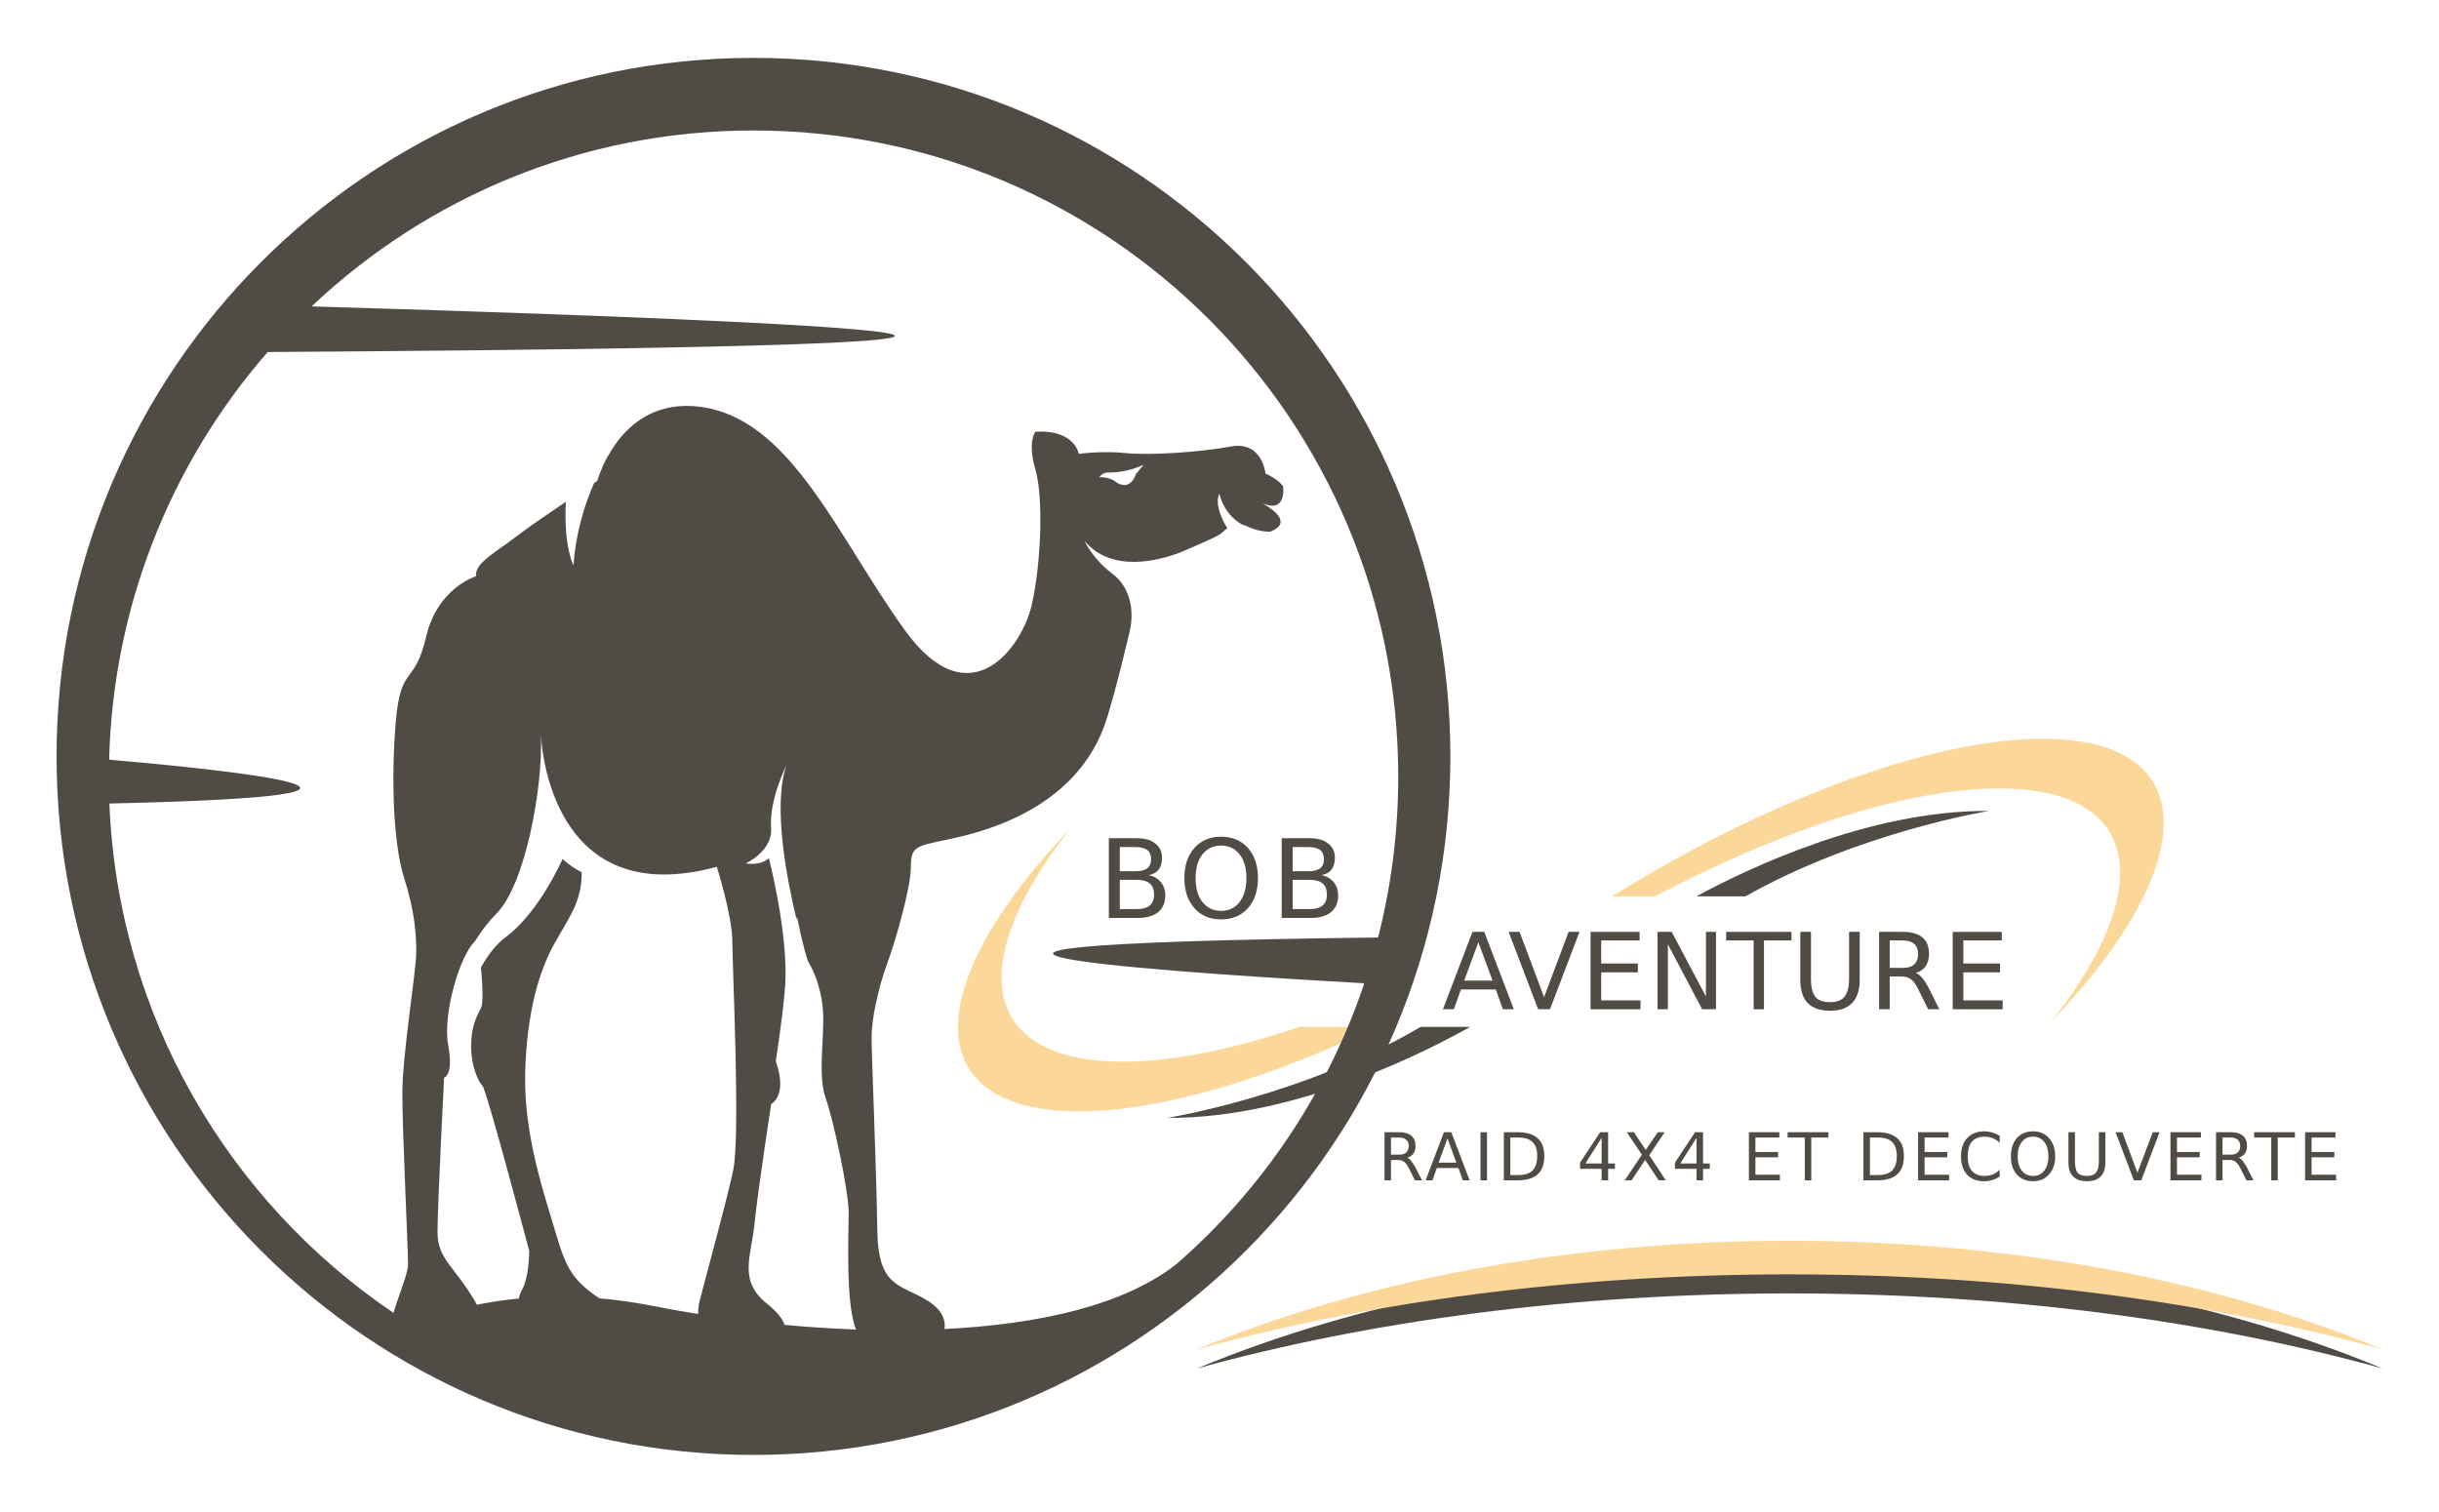 <?xml version="1.0" encoding="UTF-8"?>
<svg xmlns="http://www.w3.org/2000/svg" xmlns:xlink="http://www.w3.org/1999/xlink" width="129px" height="80px" viewBox="0 0 129 80" version="1.1">
<defs>
<g>
<symbol overflow="visible" id="glyph0-0">
<path style="stroke:none;" d="M 0.281 1.016 L 0.281 -4.078 L 3.172 -4.078 L 3.172 1.016 Z M 0.609 0.703 L 2.844 0.703 L 2.844 -3.75 L 0.609 -3.75 Z M 0.609 0.703 "/>
</symbol>
<symbol overflow="visible" id="glyph0-1">
<path style="stroke:none;" d="M 1.141 -2.016 L 1.141 -0.469 L 2.047 -0.469 C 2.348 -0.469 2.57 -0.531 2.719 -0.656 C 2.875 -0.781 2.953 -0.973 2.953 -1.234 C 2.953 -1.504 2.875 -1.703 2.719 -1.828 C 2.57 -1.953 2.348 -2.016 2.047 -2.016 Z M 1.141 -3.75 L 1.141 -2.469 L 1.969 -2.469 C 2.25 -2.469 2.457 -2.52 2.594 -2.625 C 2.727 -2.727 2.797 -2.891 2.797 -3.109 C 2.797 -3.328 2.727 -3.488 2.594 -3.594 C 2.457 -3.695 2.25 -3.75 1.969 -3.75 Z M 0.562 -4.219 L 2.016 -4.219 C 2.453 -4.219 2.785 -4.125 3.016 -3.938 C 3.254 -3.758 3.375 -3.504 3.375 -3.172 C 3.375 -2.91 3.312 -2.703 3.188 -2.547 C 3.07 -2.398 2.895 -2.305 2.656 -2.266 C 2.938 -2.211 3.156 -2.086 3.312 -1.891 C 3.469 -1.703 3.547 -1.469 3.547 -1.188 C 3.547 -0.801 3.414 -0.504 3.156 -0.297 C 2.906 -0.098 2.547 0 2.078 0 L 0.562 0 Z M 0.562 -4.219 "/>
</symbol>
<symbol overflow="visible" id="glyph0-2">
<path style="stroke:none;" d="M 2.266 -3.828 C 1.859 -3.828 1.531 -3.672 1.281 -3.359 C 1.039 -3.055 0.922 -2.641 0.922 -2.109 C 0.922 -1.578 1.039 -1.156 1.281 -0.844 C 1.531 -0.531 1.859 -0.375 2.266 -0.375 C 2.68 -0.375 3.008 -0.531 3.25 -0.844 C 3.488 -1.156 3.609 -1.578 3.609 -2.109 C 3.609 -2.641 3.488 -3.055 3.25 -3.359 C 3.008 -3.672 2.68 -3.828 2.266 -3.828 Z M 2.266 -4.297 C 2.859 -4.297 3.332 -4.098 3.688 -3.703 C 4.039 -3.305 4.219 -2.773 4.219 -2.109 C 4.219 -1.441 4.039 -0.91 3.688 -0.516 C 3.332 -0.117 2.859 0.078 2.266 0.078 C 1.68 0.078 1.211 -0.117 0.859 -0.516 C 0.504 -0.91 0.328 -1.441 0.328 -2.109 C 0.328 -2.773 0.504 -3.305 0.859 -3.703 C 1.211 -4.098 1.68 -4.297 2.266 -4.297 Z M 2.266 -4.297 "/>
</symbol>
<symbol overflow="visible" id="glyph1-0">
<path style="stroke:none;" d="M 0.172 0.625 L 0.172 -2.469 L 1.922 -2.469 L 1.922 0.625 Z M 0.375 0.422 L 1.719 0.422 L 1.719 -2.266 L 0.375 -2.266 Z M 0.375 0.422 "/>
</symbol>
<symbol overflow="visible" id="glyph1-1">
<path style="stroke:none;" d="M 1.547 -1.203 C 1.617 -1.172 1.688 -1.113 1.75 -1.031 C 1.82 -0.945 1.895 -0.836 1.969 -0.703 L 2.328 0 L 1.953 0 L 1.625 -0.656 C 1.539 -0.82 1.457 -0.93 1.375 -0.984 C 1.301 -1.047 1.195 -1.078 1.062 -1.078 L 0.688 -1.078 L 0.688 0 L 0.344 0 L 0.344 -2.547 L 1.125 -2.547 C 1.406 -2.547 1.617 -2.484 1.766 -2.359 C 1.91 -2.242 1.984 -2.062 1.984 -1.812 C 1.984 -1.656 1.945 -1.523 1.875 -1.422 C 1.801 -1.316 1.691 -1.242 1.547 -1.203 Z M 0.688 -2.266 L 0.688 -1.359 L 1.125 -1.359 C 1.281 -1.359 1.398 -1.395 1.484 -1.469 C 1.578 -1.551 1.625 -1.664 1.625 -1.812 C 1.625 -1.969 1.578 -2.082 1.484 -2.156 C 1.398 -2.227 1.281 -2.266 1.125 -2.266 Z M 0.688 -2.266 "/>
</symbol>
<symbol overflow="visible" id="glyph1-2">
<path style="stroke:none;" d="M 1.188 -2.219 L 0.719 -0.938 L 1.656 -0.938 Z M 1 -2.547 L 1.391 -2.547 L 2.359 0 L 2 0 L 1.766 -0.656 L 0.625 -0.656 L 0.391 0 L 0.031 0 Z M 1 -2.547 "/>
</symbol>
<symbol overflow="visible" id="glyph1-3">
<path style="stroke:none;" d="M 0.344 -2.547 L 0.688 -2.547 L 0.688 0 L 0.344 0 Z M 0.344 -2.547 "/>
</symbol>
<symbol overflow="visible" id="glyph1-4">
<path style="stroke:none;" d="M 0.688 -2.266 L 0.688 -0.281 L 1.094 -0.281 C 1.445 -0.281 1.703 -0.359 1.859 -0.516 C 2.023 -0.68 2.109 -0.938 2.109 -1.281 C 2.109 -1.625 2.023 -1.875 1.859 -2.031 C 1.703 -2.188 1.445 -2.266 1.094 -2.266 Z M 0.344 -2.547 L 1.047 -2.547 C 1.535 -2.547 1.895 -2.441 2.125 -2.234 C 2.363 -2.035 2.484 -1.719 2.484 -1.281 C 2.484 -0.844 2.363 -0.52 2.125 -0.312 C 1.895 -0.102 1.535 0 1.047 0 L 0.344 0 Z M 0.344 -2.547 "/>
</symbol>
<symbol overflow="visible" id="glyph1-5">
<path style="stroke:none;" d=""/>
</symbol>
<symbol overflow="visible" id="glyph1-6">
<path style="stroke:none;" d="M 1.312 -2.25 L 0.453 -0.891 L 1.312 -0.891 Z M 1.234 -2.547 L 1.656 -2.547 L 1.656 -0.891 L 2.016 -0.891 L 2.016 -0.609 L 1.656 -0.609 L 1.656 0 L 1.312 0 L 1.312 -0.609 L 0.172 -0.609 L 0.172 -0.938 Z M 1.234 -2.547 "/>
</symbol>
<symbol overflow="visible" id="glyph1-7">
<path style="stroke:none;" d="M 0.219 -2.547 L 0.594 -2.547 L 1.219 -1.609 L 1.859 -2.547 L 2.219 -2.547 L 1.406 -1.328 L 2.281 0 L 1.906 0 L 1.188 -1.078 L 0.469 0 L 0.109 0 L 1.016 -1.359 Z M 0.219 -2.547 "/>
</symbol>
<symbol overflow="visible" id="glyph1-8">
<path style="stroke:none;" d="M 0.344 -2.547 L 1.953 -2.547 L 1.953 -2.266 L 0.688 -2.266 L 0.688 -1.5 L 1.891 -1.5 L 1.891 -1.219 L 0.688 -1.219 L 0.688 -0.297 L 1.984 -0.297 L 1.984 0 L 0.344 0 Z M 0.344 -2.547 "/>
</symbol>
<symbol overflow="visible" id="glyph1-9">
<path style="stroke:none;" d="M -0.016 -2.547 L 2.141 -2.547 L 2.141 -2.266 L 1.234 -2.266 L 1.234 0 L 0.891 0 L 0.891 -2.266 L -0.016 -2.266 Z M -0.016 -2.547 "/>
</symbol>
<symbol overflow="visible" id="glyph1-10">
<path style="stroke:none;" d="M 2.25 -2.359 L 2.25 -1.984 C 2.133 -2.098 2.008 -2.18 1.875 -2.234 C 1.738 -2.285 1.598 -2.312 1.453 -2.312 C 1.16 -2.312 0.938 -2.223 0.781 -2.047 C 0.633 -1.867 0.562 -1.609 0.562 -1.266 C 0.562 -0.93 0.633 -0.676 0.781 -0.5 C 0.938 -0.32 1.16 -0.234 1.453 -0.234 C 1.598 -0.234 1.738 -0.258 1.875 -0.312 C 2.008 -0.363 2.133 -0.445 2.25 -0.562 L 2.25 -0.203 C 2.125 -0.117 1.992 -0.055 1.859 -0.016 C 1.723 0.023 1.582 0.047 1.438 0.047 C 1.051 0.047 0.75 -0.066 0.531 -0.297 C 0.312 -0.535 0.203 -0.859 0.203 -1.266 C 0.203 -1.68 0.312 -2.004 0.531 -2.234 C 0.75 -2.473 1.051 -2.594 1.438 -2.594 C 1.582 -2.594 1.723 -2.57 1.859 -2.531 C 1.992 -2.488 2.125 -2.43 2.25 -2.359 Z M 2.25 -2.359 "/>
</symbol>
<symbol overflow="visible" id="glyph1-11">
<path style="stroke:none;" d="M 1.375 -2.312 C 1.125 -2.312 0.926 -2.219 0.781 -2.031 C 0.633 -1.844 0.562 -1.586 0.562 -1.266 C 0.562 -0.953 0.633 -0.703 0.781 -0.516 C 0.926 -0.328 1.125 -0.234 1.375 -0.234 C 1.625 -0.234 1.82 -0.328 1.969 -0.516 C 2.113 -0.703 2.188 -0.953 2.188 -1.266 C 2.188 -1.586 2.113 -1.844 1.969 -2.031 C 1.82 -2.219 1.625 -2.312 1.375 -2.312 Z M 1.375 -2.594 C 1.727 -2.594 2.008 -2.473 2.219 -2.234 C 2.438 -1.992 2.547 -1.672 2.547 -1.266 C 2.547 -0.867 2.438 -0.551 2.219 -0.312 C 2.008 -0.07 1.727 0.047 1.375 0.047 C 1.02 0.047 0.734 -0.07 0.516 -0.312 C 0.305 -0.551 0.203 -0.867 0.203 -1.266 C 0.203 -1.672 0.305 -1.992 0.516 -2.234 C 0.734 -2.473 1.02 -2.594 1.375 -2.594 Z M 1.375 -2.594 "/>
</symbol>
<symbol overflow="visible" id="glyph1-12">
<path style="stroke:none;" d="M 0.297 -2.547 L 0.641 -2.547 L 0.641 -1 C 0.641 -0.727 0.688 -0.531 0.781 -0.406 C 0.883 -0.289 1.051 -0.234 1.281 -0.234 C 1.5 -0.234 1.656 -0.289 1.75 -0.406 C 1.852 -0.531 1.906 -0.727 1.906 -1 L 1.906 -2.547 L 2.25 -2.547 L 2.25 -0.953 C 2.25 -0.617 2.164 -0.367 2 -0.203 C 1.832 -0.035 1.594 0.047 1.281 0.047 C 0.957 0.047 0.711 -0.035 0.547 -0.203 C 0.379 -0.367 0.297 -0.617 0.297 -0.953 Z M 0.297 -2.547 "/>
</symbol>
<symbol overflow="visible" id="glyph1-13">
<path style="stroke:none;" d="M 1 0 L 0.031 -2.547 L 0.391 -2.547 L 1.188 -0.406 L 2 -2.547 L 2.359 -2.547 L 1.391 0 Z M 1 0 "/>
</symbol>
<symbol overflow="visible" id="glyph2-0">
<path style="stroke:none;" d="M 0.281 1 L 0.281 -3.969 L 3.078 -3.969 L 3.078 1 Z M 0.594 0.688 L 2.766 0.688 L 2.766 -3.656 L 0.594 -3.656 Z M 0.594 0.688 "/>
</symbol>
<symbol overflow="visible" id="glyph2-1">
<path style="stroke:none;" d="M 1.922 -3.547 L 1.172 -1.516 L 2.672 -1.516 Z M 1.609 -4.094 L 2.234 -4.094 L 3.797 0 L 3.219 0 L 2.844 -1.047 L 1 -1.047 L 0.625 0 L 0.047 0 Z M 1.609 -4.094 "/>
</symbol>
<symbol overflow="visible" id="glyph2-2">
<path style="stroke:none;" d="M 1.609 0 L 0.047 -4.094 L 0.625 -4.094 L 1.922 -0.641 L 3.219 -4.094 L 3.797 -4.094 L 2.234 0 Z M 1.609 0 "/>
</symbol>
<symbol overflow="visible" id="glyph2-3">
<path style="stroke:none;" d="M 0.547 -4.094 L 3.141 -4.094 L 3.141 -3.641 L 1.109 -3.641 L 1.109 -2.422 L 3.047 -2.422 L 3.047 -1.953 L 1.109 -1.953 L 1.109 -0.469 L 3.188 -0.469 L 3.188 0 L 0.547 0 Z M 0.547 -4.094 "/>
</symbol>
<symbol overflow="visible" id="glyph2-4">
<path style="stroke:none;" d="M 0.547 -4.094 L 1.297 -4.094 L 3.109 -0.672 L 3.109 -4.094 L 3.641 -4.094 L 3.641 0 L 2.906 0 L 1.094 -3.438 L 1.094 0 L 0.547 0 Z M 0.547 -4.094 "/>
</symbol>
<symbol overflow="visible" id="glyph2-5">
<path style="stroke:none;" d="M -0.016 -4.094 L 3.438 -4.094 L 3.438 -3.641 L 1.984 -3.641 L 1.984 0 L 1.438 0 L 1.438 -3.641 L -0.016 -3.641 Z M -0.016 -4.094 "/>
</symbol>
<symbol overflow="visible" id="glyph2-6">
<path style="stroke:none;" d="M 0.484 -4.094 L 1.047 -4.094 L 1.047 -1.609 C 1.047 -1.172 1.125 -0.852 1.281 -0.656 C 1.438 -0.469 1.691 -0.375 2.047 -0.375 C 2.398 -0.375 2.656 -0.469 2.812 -0.656 C 2.977 -0.852 3.062 -1.172 3.062 -1.609 L 3.062 -4.094 L 3.625 -4.094 L 3.625 -1.547 C 3.625 -1.004 3.488 -0.598 3.219 -0.328 C 2.957 -0.055 2.566 0.078 2.047 0.078 C 1.535 0.078 1.145 -0.055 0.875 -0.328 C 0.613 -0.598 0.484 -1.004 0.484 -1.547 Z M 0.484 -4.094 "/>
</symbol>
<symbol overflow="visible" id="glyph2-7">
<path style="stroke:none;" d="M 2.484 -1.922 C 2.609 -1.879 2.723 -1.789 2.828 -1.656 C 2.941 -1.531 3.055 -1.352 3.172 -1.125 L 3.734 0 L 3.141 0 L 2.625 -1.047 C 2.488 -1.328 2.352 -1.508 2.219 -1.594 C 2.094 -1.688 1.922 -1.734 1.703 -1.734 L 1.109 -1.734 L 1.109 0 L 0.547 0 L 0.547 -4.094 L 1.797 -4.094 C 2.266 -4.094 2.613 -3.992 2.844 -3.797 C 3.07 -3.609 3.188 -3.316 3.188 -2.922 C 3.188 -2.66 3.125 -2.441 3 -2.266 C 2.883 -2.098 2.711 -1.984 2.484 -1.922 Z M 1.109 -3.641 L 1.109 -2.188 L 1.797 -2.188 C 2.066 -2.188 2.27 -2.25 2.406 -2.375 C 2.539 -2.5 2.609 -2.68 2.609 -2.922 C 2.609 -3.16 2.539 -3.336 2.406 -3.453 C 2.27 -3.578 2.066 -3.641 1.797 -3.641 Z M 1.109 -3.641 "/>
</symbol>
</g>
</defs>
<g id="surface1">
<path style=" stroke:none;fill-rule:nonzero;fill:rgb(98.431%,84.706%,60%);fill-opacity:1;" d="M 108.039 39.078 C 102.012 39.078 93.25 42.438 85.262 47.414 L 87.535 47.414 C 94.152 43.922 100.844 41.707 105.734 41.707 C 113.262 41.707 114.109 46.949 108.488 54.043 C 116.52 45.652 116.473 39.078 108.039 39.078 Z M 108.039 39.078 "/>
<path style=" stroke:none;fill-rule:nonzero;fill:rgb(98.431%,84.706%,60%);fill-opacity:1;" d="M 68.73 54.316 C 65.277 55.492 62.055 56.156 59.375 56.156 C 51.844 56.156 51 50.918 56.621 43.82 C 48.59 52.211 48.637 58.789 57.07 58.789 C 61.355 58.789 67.02 57.086 72.809 54.316 Z M 68.73 54.316 "/>
<path style=" stroke:none;fill-rule:nonzero;fill:rgb(31.765%,29.412%,27.451%);fill-opacity:1;" d="M 92.32 47.414 C 98.359 44 105.199 42.895 105.199 42.895 C 98.82 42.852 92.297 46.016 89.723 47.414 Z M 92.32 47.414 "/>
<path style=" stroke:none;fill-rule:nonzero;fill:rgb(31.765%,29.412%,27.451%);fill-opacity:1;" d="M 75.141 54.316 C 68.98 57.965 61.742 59.133 61.742 59.133 C 68.629 59.18 75.695 55.484 77.758 54.316 Z M 75.141 54.316 "/>
<path style=" stroke:none;fill-rule:nonzero;fill:rgb(31.765%,29.412%,27.451%);fill-opacity:1;" d="M 39.852 3.062 C 19.492 3.062 2.992 19.605 2.992 40.012 C 2.992 60.418 19.492 76.961 39.852 76.961 C 60.211 76.961 76.711 60.418 76.711 40.012 C 76.711 19.605 60.211 3.062 39.852 3.062 Z M 25.09 68.777 C 24.008 66.953 23.141 66.605 23.141 65.172 C 23.141 63.742 23.488 57.008 23.488 57.008 C 23.488 57.008 24.008 56.879 23.703 55.273 C 23.414 53.75 24.258 50.629 25.121 49.789 C 25.445 49.262 25.824 48.77 26.258 48.324 C 27.777 46.809 28.719 41.68 28.609 38.918 C 28.602 38.77 28.598 38.688 28.598 38.688 C 28.602 38.762 28.609 38.84 28.609 38.918 C 28.707 40.379 29.625 48.098 37.914 45.852 C 37.914 45.852 38.734 48.453 38.734 49.801 C 38.734 51.148 39.168 60.09 38.777 61.918 C 38.387 63.738 37.176 68.082 37.004 68.82 C 36.949 69.043 36.926 69.277 36.922 69.504 C 36.113 69.375 35.305 69.234 34.5 69.074 C 33.574 68.891 32.641 68.758 31.699 68.676 C 30.234 67.691 29.922 67.02 29.379 65.172 C 28.816 63.262 27.691 60.047 27.777 56.75 C 27.863 53.449 28.555 51.277 29.336 49.891 C 30.105 48.52 30.785 47.66 30.766 46.137 C 30.395 45.953 30.055 45.719 29.754 45.434 C 29.754 45.434 28.539 48.238 26.75 49.57 C 26.211 49.973 25.781 50.555 25.438 51.176 C 25.516 52.055 25.574 53.047 25.438 53.316 C 25.176 53.84 24.918 54.316 24.918 55.359 C 24.918 56.402 25.305 57.227 25.523 57.441 C 25.738 57.66 27.992 66.172 27.992 66.172 C 27.992 66.172 27.992 67.574 27.602 68.242 C 27.527 68.379 27.473 68.531 27.445 68.688 C 26.637 68.766 25.898 68.879 25.223 69.016 C 25.176 68.938 25.145 68.867 25.09 68.777 Z M 40.555 68.949 C 39.039 67.734 39.73 66.473 39.906 64.738 C 40.078 63 40.789 58.398 40.789 58.398 C 40.789 58.398 41.68 57.965 41.031 56.141 C 41.031 56.141 41.367 53.957 41.484 52.641 L 41.484 52.637 C 41.492 52.543 41.5 52.449 41.508 52.363 C 41.512 52.262 41.523 52.156 41.535 52.055 C 41.68 49.281 40.664 45.391 40.664 45.391 C 40.301 45.73 39.824 45.711 39.438 45.68 C 40.055 45.367 40.859 44.711 40.785 43.781 C 40.668 42.332 41.594 40.48 41.594 40.48 C 40.863 42.59 41.598 46.426 42.129 48.629 L 42.156 48.5 C 42.273 49.102 42.41 49.703 42.566 50.297 C 42.648 50.598 42.73 50.852 42.805 50.973 C 43.066 51.406 43.543 52.492 43.543 53.926 C 43.543 55.359 43.281 57.008 43.672 58.094 C 44.062 59.18 44.887 62.957 44.887 64.172 C 44.887 65.18 44.711 69.02 45.281 70.328 C 44.02 70.281 42.758 70.199 41.496 70.082 C 41.414 69.812 41.164 69.441 40.555 68.949 Z M 62.246 66.848 C 59.426 69.078 54.859 70.059 49.953 70.301 C 50.016 69.914 49.91 69.348 49.09 68.82 C 47.656 67.91 46.445 68.168 46.402 65.086 C 46.359 62.004 46.098 55.793 46.098 54.883 C 46.098 53.973 46.402 52.406 46.922 50.977 C 47.441 49.543 48.176 46.895 48.176 45.852 C 48.176 44.809 48.438 44.766 49.867 44.461 C 51.297 44.156 57.016 43.113 58.574 37.902 C 59.121 36.074 59.461 34.59 59.75 33.398 C 59.977 32.457 59.871 31.133 58.836 30.348 C 57.793 29.566 57.359 28.613 57.359 28.613 C 58.82 30.344 61.348 29.637 62.445 29.215 C 62.645 29.129 62.824 29.051 62.988 28.98 C 63.992 28.547 64.477 28.324 64.637 28.18 C 64.637 28.18 64.742 28.059 64.914 27.945 C 64.133 26.664 64.492 26.125 64.492 26.125 C 64.742 27.055 65.285 27.523 65.707 27.75 C 65.781 27.766 65.859 27.793 65.938 27.832 C 66.031 27.879 66.141 27.922 66.262 27.965 C 66.543 28.062 66.887 28.137 67.18 28.125 C 68.418 27.648 67.258 26.887 66.723 26.594 C 66.645 26.555 66.562 26.516 66.488 26.469 C 66.488 26.469 66.586 26.516 66.723 26.594 C 68.078 27.227 67.863 25.727 67.863 25.727 C 67.703 25.504 67.418 25.27 66.934 25.051 C 66.934 25.051 66.762 23.316 65.113 23.617 C 63.469 23.922 60.785 24.098 59.527 23.965 C 58.27 23.836 57.059 24.008 57.059 24.008 C 57.059 24.008 56.844 22.707 54.762 22.836 C 54.762 22.836 54.332 23.359 54.762 24.836 C 55.195 26.312 55.07 29.785 54.57 31.996 C 54.07 34.211 51.297 38.121 47.832 33.301 C 44.367 28.48 41.941 22.445 37.395 21.578 C 35.031 21.125 33.559 22.184 32.688 23.309 C 32.688 23.309 32.445 23.621 32.117 24.184 C 31.738 24.883 31.59 25.441 31.59 25.441 C 31.59 25.441 31.527 25.484 31.422 25.551 C 30.926 26.68 30.449 28.18 30.332 29.914 C 30.332 29.914 29.797 28.887 29.93 26.543 C 29 27.168 27.918 27.91 27.344 28.352 C 26.219 29.223 25.09 29.785 25.18 30.48 C 25.18 30.48 23.141 31.086 22.535 33.691 C 21.93 36.301 21.191 35.125 20.934 38.164 C 20.676 41.203 20.805 44.637 21.367 46.414 C 21.93 48.195 22.016 49.367 22.016 50.367 C 22.016 51.367 21.281 55.75 21.281 57.836 C 21.281 59.918 21.582 66.043 21.582 66.867 C 21.582 67.402 21.059 68.559 20.816 69.449 C 12.094 63.555 6.242 53.727 5.785 42.504 C 25.363 42.066 11.418 40.672 5.773 40.184 C 5.969 32.234 8.938 24.605 14.16 18.621 C 79.199 18.207 31.074 16.633 16.48 16.207 C 22.586 10.441 30.805 6.902 39.852 6.902 C 58.684 6.902 73.953 22.207 73.953 41.082 C 73.953 44.02 73.582 46.871 72.887 49.59 C 38.723 50.012 64.773 51.602 72.16 52.012 C 70.227 57.75 66.805 62.871 62.246 66.848 Z M 58.141 25.254 C 58.141 25.254 58.285 24.996 58.57 24.996 C 58.859 24.996 59.586 24.996 60.48 24.59 L 60.074 25.082 C 60.074 25.082 59.785 26.125 58.891 25.402 C 58.891 25.402 58.488 25.195 58.141 25.254 Z M 58.141 25.254 "/>
<g style="fill:rgb(31.765%,29.412%,27.451%);fill-opacity:1;">
  <use xlink:href="#glyph0-1" x="58.086" y="48.556"/>
  <use xlink:href="#glyph0-2" x="62.315" y="48.556"/>
  <use xlink:href="#glyph0-1" x="67.228" y="48.556"/>
</g>
<g style="fill:rgb(31.765%,29.412%,27.451%);fill-opacity:1;">
  <use xlink:href="#glyph1-1" x="72.883" y="62.437"/>
  <use xlink:href="#glyph1-2" x="75.37" y="62.437"/>
  <use xlink:href="#glyph1-3" x="77.961" y="62.437"/>
  <use xlink:href="#glyph1-4" x="79.195" y="62.437"/>
  <use xlink:href="#glyph1-5" x="82.086" y="62.437"/>
  <use xlink:href="#glyph1-6" x="83.399" y="62.437"/>
  <use xlink:href="#glyph1-7" x="85.824" y="62.437"/>
  <use xlink:href="#glyph1-6" x="88.418" y="62.437"/>
  <use xlink:href="#glyph1-5" x="90.842" y="62.437"/>
  <use xlink:href="#glyph1-8" x="92.156" y="62.437"/>
  <use xlink:href="#glyph1-9" x="94.565" y="62.437"/>
  <use xlink:href="#glyph1-5" x="96.9" y="62.437"/>
  <use xlink:href="#glyph1-4" x="98.214" y="62.437"/>
  <use xlink:href="#glyph1-8" x="101.105" y="62.437"/>
  <use xlink:href="#glyph1-10" x="103.514" y="62.437"/>
  <use xlink:href="#glyph1-11" x="106.154" y="62.437"/>
  <use xlink:href="#glyph1-12" x="109.104" y="62.437"/>
  <use xlink:href="#glyph1-13" x="111.862" y="62.437"/>
  <use xlink:href="#glyph1-8" x="114.453" y="62.437"/>
  <use xlink:href="#glyph1-1" x="116.862" y="62.437"/>
  <use xlink:href="#glyph1-9" x="119.237" y="62.437"/>
  <use xlink:href="#glyph1-8" x="121.573" y="62.437"/>
</g>
<g style="fill:rgb(31.765%,29.412%,27.451%);fill-opacity:1;">
  <use xlink:href="#glyph2-1" x="76.27" y="53.387"/>
  <use xlink:href="#glyph2-2" x="79.745" y="53.387"/>
  <use xlink:href="#glyph2-3" x="83.579" y="53.387"/>
  <use xlink:href="#glyph2-4" x="87.12" y="53.387"/>
  <use xlink:href="#glyph2-5" x="91.313" y="53.387"/>
  <use xlink:href="#glyph2-6" x="94.736" y="53.387"/>
  <use xlink:href="#glyph2-7" x="98.839" y="53.387"/>
  <use xlink:href="#glyph2-3" x="102.733" y="53.387"/>
</g>
<path style=" stroke:none;fill-rule:nonzero;fill:rgb(31.765%,29.412%,27.451%);fill-opacity:1;" d="M 94.66 68.418 C 106.176 68.418 116.922 69.875 126.008 72.387 C 117.375 68.789 106.488 66.641 94.66 66.641 C 82.832 66.641 71.945 68.789 63.312 72.387 C 72.398 69.875 83.145 68.418 94.66 68.418 Z M 94.66 68.418 "/>
<path style=" stroke:none;fill-rule:nonzero;fill:rgb(98.431%,84.706%,60%);fill-opacity:1;" d="M 94.66 67.41 C 106.176 67.41 116.922 68.867 126.008 71.379 C 117.375 67.781 106.488 65.633 94.66 65.633 C 82.832 65.633 71.945 67.781 63.312 71.379 C 72.398 68.867 83.145 67.41 94.66 67.41 Z M 94.66 67.41 "/>
</g>
</svg>
